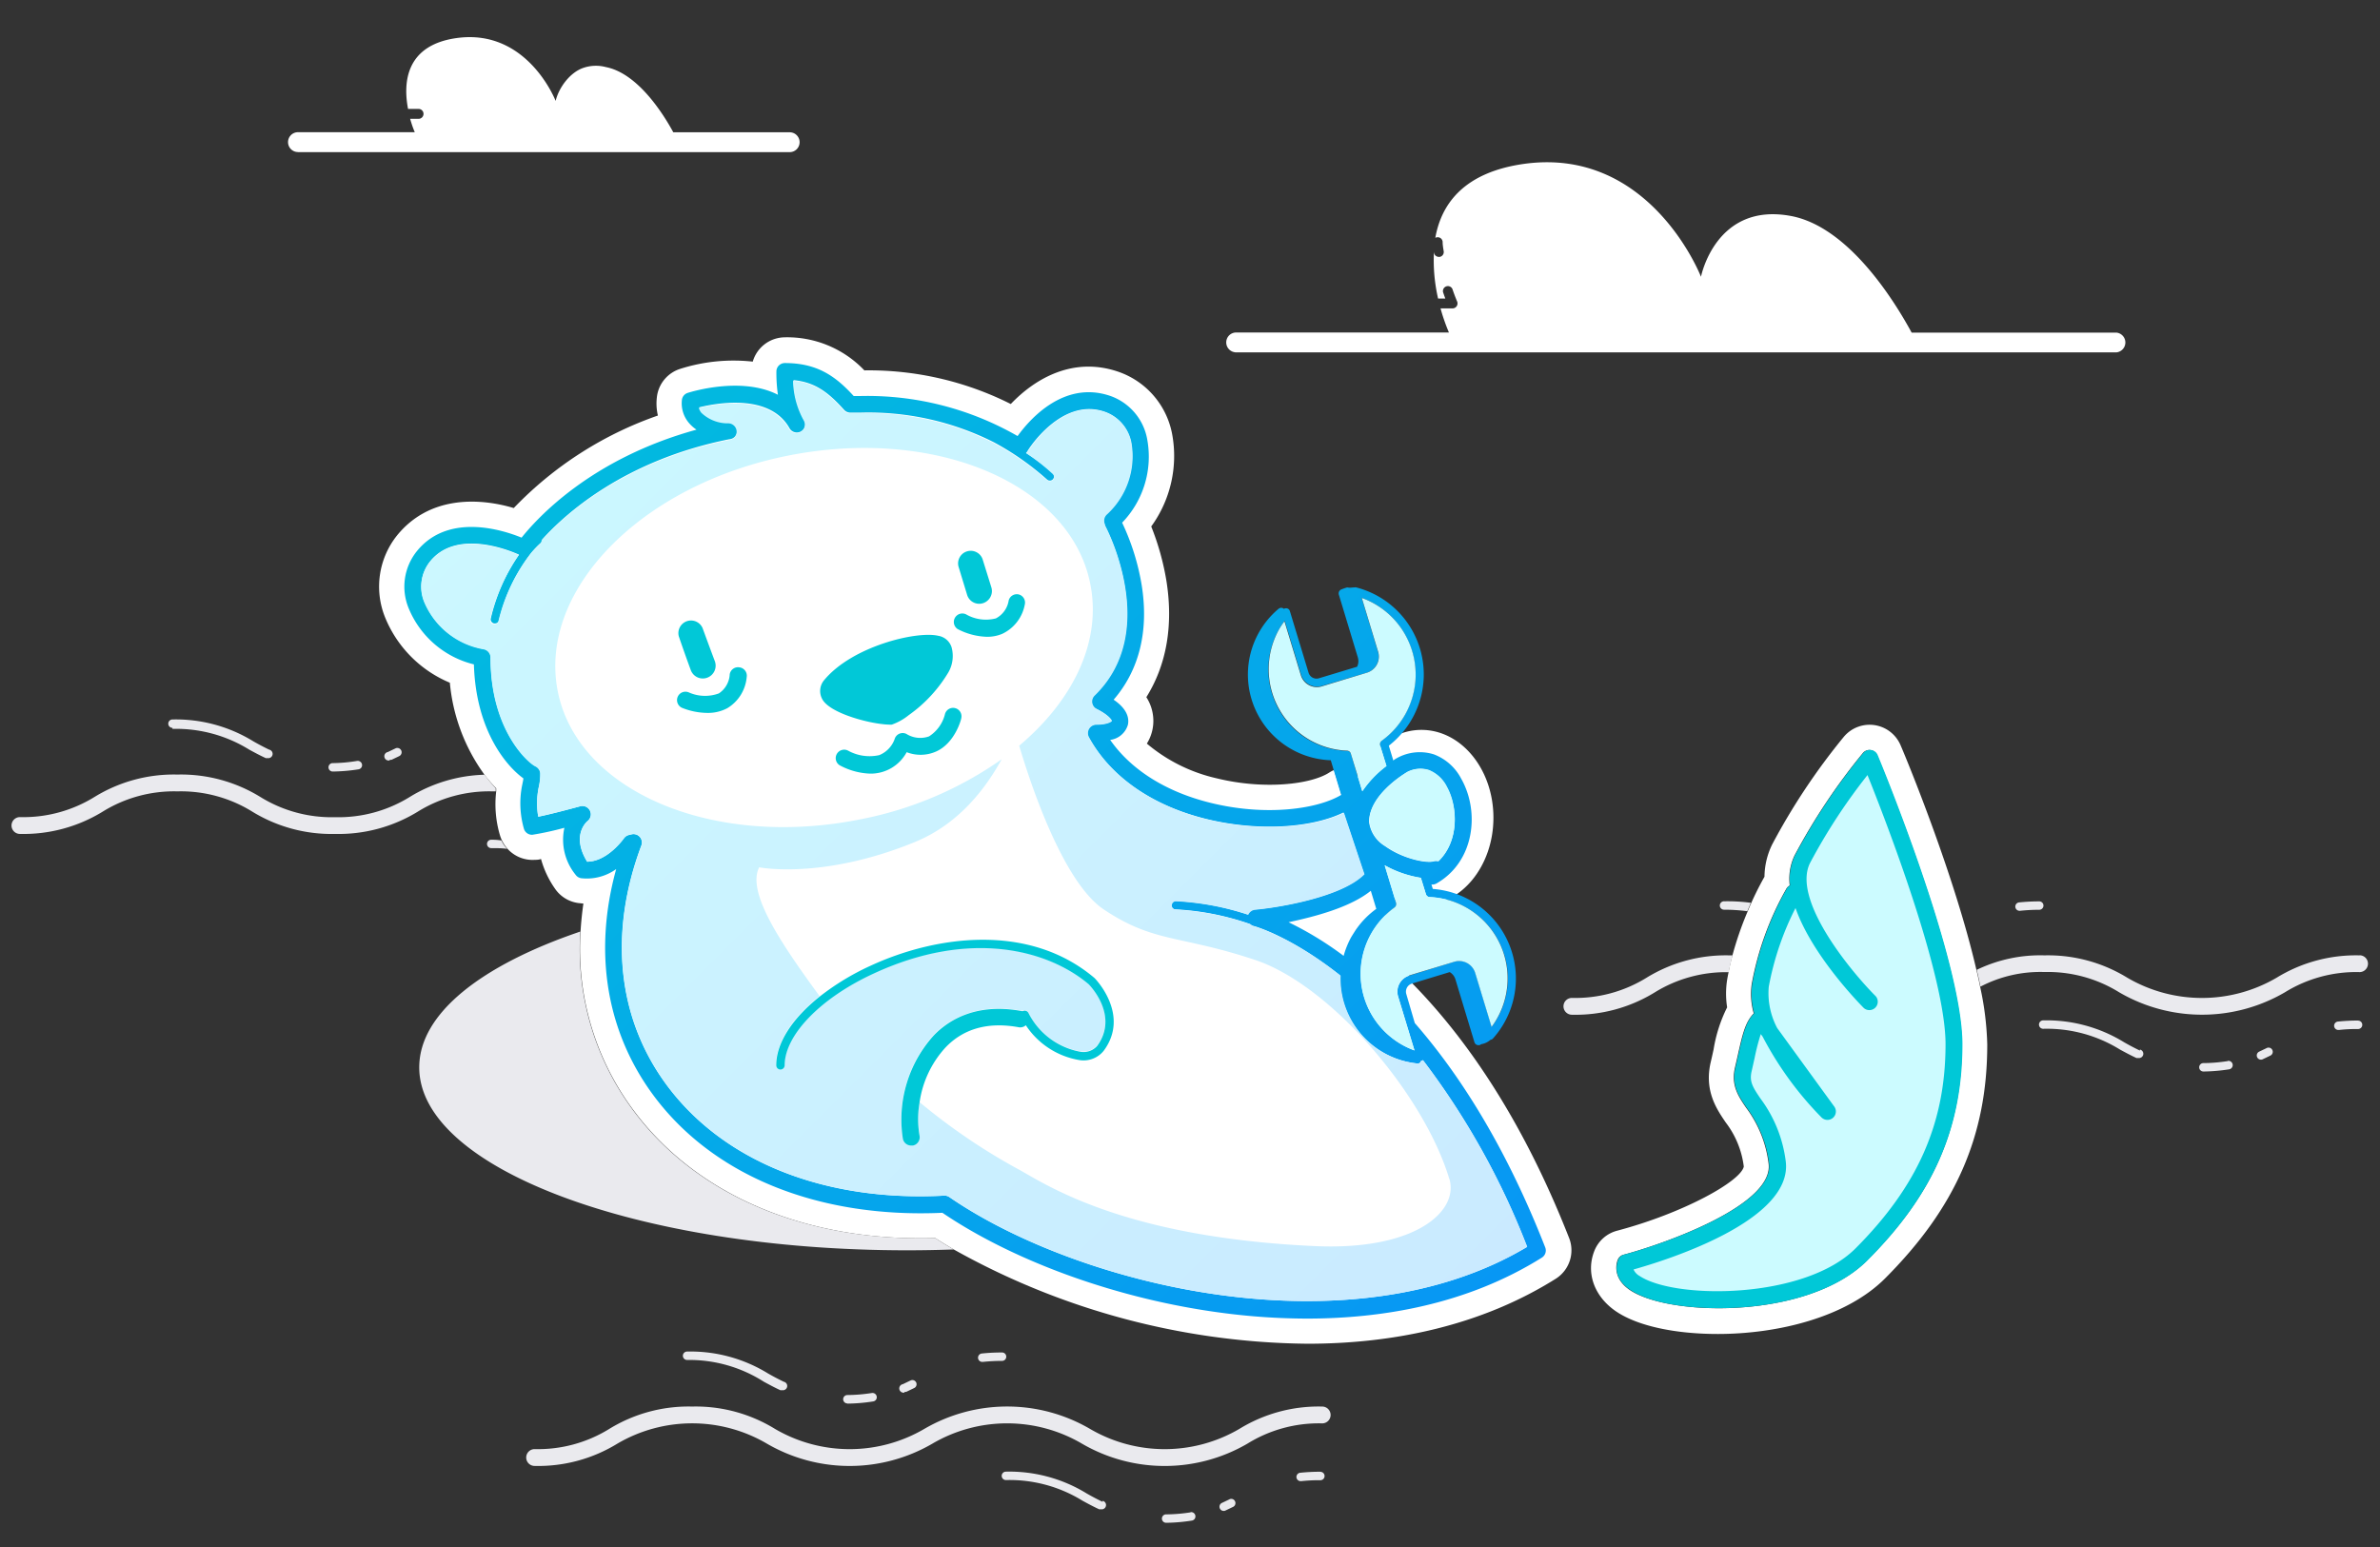 <!-- This Source Code Form is subject to the terms of the Mozilla Public
   - License, v. 2.0. If a copy of the MPL was not distributed with this
   - file, You can obtain one at http://mozilla.org/MPL/2.0/. -->
<svg width="566" height="368" fill="none" xmlns="http://www.w3.org/2000/svg">
  <rect width="100%" height="100%" fill="#333333" stroke="none"/>
  <path d="M115.24 184.24a35.8 35.8 0 00-17.78 5.28 32.24 32.24 0 01-17.78 4.82 32.22 32.22 0 01-17.78-4.82 36 36 0 00-19.7-5.32 36 36 0 00-19.68 5.3 32.22 32.22 0 01-17.78 4.82 2 2 0 000 4 36 36 0 0019.68-5.3 32.22 32.22 0 0117.78-4.82 32.22 32.22 0 0117.8 4.82 36 36 0 0019.68 5.3 36 36 0 0019.68-5.3 32.22 32.22 0 0117.78-4.82h.76v-.76c-.96-1-1.84-2.08-2.66-3.2zm-22.5-3.56a1 1 0 00.4 0l1.84-.88A1.02 1.02 0 1094 178l-1.76.84a1.02 1.02 0 10.4 2l.1-.16zm-51.72-7.34a33.04 33.04 0 0118.26 4.94c1.26.68 2.54 1.38 3.9 2a1 1 0 00.42 0 1.02 1.02 0 10.42-2 56.9 56.9 0 01-3.8-2 35.16 35.16 0 00-19.2-5.18 1 1 0 100 2v.24zm38.1 8.14a1 1 0 100 2c2.05-.02 4.1-.2 6.12-.52a1 1 0 00.43-1.82 1.01 1.01 0 00-.75-.18c-1.92.32-3.86.5-5.8.52zm37.7 18.22a1 1 0 100 2c1.38 0 2.62 0 3.8.18a8 8 0 01-1.38-2c-.8-.14-1.56-.18-2.42-.18zm294.46 27.5a36 36 0 00-19.68 5.3 32.22 32.22 0 01-17.78 4.82 2 2 0 000 4 36 36 0 0019.68-5.3 32.22 32.22 0 0117.6-4.82c.28-1.36.58-2.7.92-4h-.74zm149.84 0a36 36 0 00-19.68 5.3 35.15 35.15 0 01-35.56 0 36 36 0 00-19.68-5.3 34.64 34.64 0 00-16.1 3.44 135 135 0 01.88 4 30.75 30.75 0 0115.22-3.48A32.22 32.22 0 01504 236a39.12 39.12 0 0039.36 0 32.22 32.22 0 0117.78-4.82 2 2 0 100-4l-.02.02zm-80.9-12.6a1 1 0 00-.62 1.74 1 1 0 00.72.26h.1c1.51-.16 3.04-.24 4.56-.24a1 1 0 00.7-1.7 1 1 0 00-.7-.3c-1.59 0-3.18.08-4.76.24zm-70.22-.26a1 1 0 100 2c1.85 0 3.7.12 5.54.36.28-.68.56-1.3.84-2-2.11-.28-4.25-.4-6.38-.36zm98.9 35.5a56.9 56.9 0 01-3.8-2 35.16 35.16 0 00-19.2-5.18 1 1 0 100 2 33.06 33.06 0 0118.26 4.94c1.26.68 2.54 1.38 3.9 2a1 1 0 00.42 0 1.02 1.02 0 10.42-2v.24zm51.88-7.14c-1.58 0-3.16.08-4.74.24a1 1 0 00-.62 1.74 1 1 0 00.72.26h.1a38.6 38.6 0 014.56-.22 1 1 0 00.7-1.7 1 1 0 00-.7-.3l-.02-.02zm-21.8 6.58l-1.76.84a1 1 0 00.08 1.8c.24.1.5.11.74.02l1.84-.88a1 1 0 10-.9-1.78zm-9.16 3.06c-1.93.3-3.87.47-5.82.48a1 1 0 100 2c2.05-.02 4.1-.2 6.12-.52a1.01 1.01 0 10-.32-2l.02.04zm-379.48 11.38A64.28 64.28 0 01138 221.54c-23.52 8-38.3 19.48-38.3 32.3 0 24 52 43.5 116 43.5 3.75 0 7.45-.07 11.12-.2-1.52-.88-3-1.78-4.4-2.7-30.86.88-57.04-10.18-72.08-30.72zm164.1 70.78a36 36 0 00-19.68 5.3 35.15 35.15 0 01-35.56 0 39.12 39.12 0 00-39.36 0 35.15 35.15 0 01-35.56 0 36 36 0 00-19.68-5.3 36 36 0 00-19.68 5.3 32.22 32.22 0 01-17.78 4.82 2 2 0 000 4 36 36 0 0019.68-5.3 35.14 35.14 0 0135.56 0 39.14 39.14 0 0039.36 0 35.16 35.16 0 0135.56 0 39.12 39.12 0 0039.36 0 32.22 32.22 0 0117.78-4.82 2 2 0 100-4zm-80.68-10.62c1.52-.16 3.04-.24 4.56-.24a1 1 0 00.7-1.7 1 1 0 00-.7-.3c-1.6 0-3.2.07-4.78.24a1 1 0 00-.62 1.74 1 1 0 00.72.26h.12zM215.12 331a1 1 0 00.4 0l1.84-.88a1 1 0 10-.9-1.78l-1.76.84a1.02 1.02 0 10.4 2l.02-.18z" fill="#EAEAEE"/>
  <path d="M201.54 333.8c2.05-.02 4.1-.2 6.12-.52a1.03 1.03 0 00.66-.4 1.02 1.02 0 00.04-1.13 1.02 1.02 0 00-1.02-.47c-1.93.3-3.87.47-5.82.48a1 1 0 100 2l.02.04zm-19.88-5.2c1.26.68 2.54 1.38 3.9 2a1 1 0 00.42 0 1.02 1.02 0 10.42-2 56.9 56.9 0 01-3.8-2 35.16 35.16 0 00-19.2-5.18 1 1 0 100 2c6.46-.1 12.81 1.7 18.26 5.18zm101.48 31.06c-1.93.3-3.87.47-5.82.48a1 1 0 100 2c2.05-.02 4.1-.2 6.12-.52a1.03 1.03 0 00.66-.4 1.02 1.02 0 00.04-1.13 1 1 0 00-1.02-.47l.02.04zm-20.92-2.5a56.9 56.9 0 01-3.8-2 35.16 35.16 0 00-19.2-5.18 1 1 0 100 2 33.06 33.06 0 0118.26 4.94c1.26.68 2.54 1.38 3.9 2a1 1 0 00.42 0 1.02 1.02 0 10.42-2v.24zm30.08-.56l-1.76.84a1 1 0 00.08 1.8c.24.1.5.11.74.02l1.84-.88a.99.99 0 00.55-.58 1.01 1.01 0 00-.3-1.11.98.98 0 00-.76-.23 1 1 0 00-.39.14zM314 350c-1.58 0-3.17.08-4.74.24a1 1 0 00-.62 1.74 1 1 0 00.72.26h.1c1.51-.16 3.04-.24 4.56-.22a1 1 0 00.7-1.7 1 1 0 00-.7-.3L314 350z" fill="#EAEAEE"/>
  <path d="M321.2 223.08c.24-.44.52-.86.78-1.28l-.66-.48 1.38-.6a20.29 20.29 0 014.58-4.58l-1.3-4.3c-4.94 4-13.38 6.24-19.56 7.38 4.61 2.24 9 4.92 13.1 8 .4-1.44.97-2.82 1.68-4.14zM338.04 215.34c9.45 0 17.12-9.35 17.12-20.88s-7.67-20.88-17.12-20.88c-9.46 0-17.12 9.35-17.12 20.88s7.66 20.88 17.12 20.88z" fill="#fff"/>
  <path d="M335.84 233.84s-15.95-40.36-16.8-44.88l-1.76-5.84c-.37.15-.72.33-1.06.54-4.34 2.9-15.6 4.22-26.94 1.42a39.14 39.14 0 01-16.54-8.24 10.2 10.2 0 001.39-7.18 10.33 10.33 0 00-1.51-3.86c4.82-7.72 6.46-17.16 4.76-27.74a62 62 0 00-3.6-12.86 28.52 28.52 0 005-21.82 19.48 19.48 0 00-12.9-15c-10.74-3.64-19.76 1.68-25.5 7.7a75.22 75.22 0 00-34.82-8 25.34 25.34 0 00-18.96-7.86 8 8 0 00-7.58 5.78 41.85 41.85 0 00-17.32 1.74 8 8 0 00-5.42 6.26c-.25 1.6-.2 3.24.18 4.82a87.1 87.1 0 00-34.28 22c-8.56-2.54-20.18-2.82-27.76 6.52a19.48 19.48 0 00-2.8 19.58 28.44 28.44 0 0015.36 15.44 44 44 0 008.24 21.88 31.32 31.32 0 002.78 3.22v.76c-.41 3.55-.1 7.14.94 10.56.37 1.15.98 2.2 1.78 3.1a8 8 0 006.5 2.6c.38 0 .88 0 1.44-.2.7 2.53 1.83 4.93 3.34 7.08a8 8 0 005.56 3.4l1.18.12a82.59 82.59 0 00-.68 6.66 64.28 64.28 0 0012.36 42.18c15.06 20.54 41.24 31.62 72 30.72 1.4.9 2.88 1.8 4.4 2.7a175.42 175.42 0 0084.12 22.42c20.7 0 41.4-4.38 59.02-15.44a8 8 0 003.2-9.7c-11.34-28.88-24.96-48-37.32-60.58z" fill="#fff"/>
  <path d="M287.86 190.92c-10.56-2.6-18.9-7.86-23.84-14.96a5.06 5.06 0 004.2-3.56c.3-1.28.16-3.6-3.38-6 6.1-7.04 8.42-16.42 6.66-27.3a55.73 55.73 0 00-4.64-14.8 22.6 22.6 0 006-19.62A13.44 13.44 0 00264 94.14c-11.02-3.74-19.16 5.62-22 9.56a71.74 71.74 0 00-37.4-9.52h-1.58c-4.42-4.86-8.82-7.84-16.38-7.84a2 2 0 00-2 2c-.02 1.85.1 3.7.36 5.54-8.72-4.46-20.82-.64-21.46-.44a2 2 0 00-1.36 1.56 7.2 7.2 0 001.46 5.34 8.54 8.54 0 002 1.84c-25.26 6.94-38 21.2-41.6 25.68-4.48-1.84-17.46-6-24.92 3.24a13.44 13.44 0 00-1.88 13.68A22.58 22.58 0 00112.7 158c.48 16.16 8.12 24.5 11.76 27.1 0 .36-.12.78-.2 1.22-.79 3.56-.67 7.27.34 10.78a2 2 0 002 1.42c2.57-.41 5.11-.97 7.62-1.66a13.2 13.2 0 002.64 11.14 2.01 2.01 0 001.4.86 12 12 0 008.28-2.18c-5.42 19.6-2.42 38.4 8.66 53.54 14.16 19.32 39.24 29.54 68.92 28.2 17.34 11.74 42.2 20.64 66.68 23.82 6.63.88 13.31 1.32 20 1.34 17.72 0 38-3.3 55.88-14.5a2 2 0 00.8-2.42c-9.52-24.34-20.6-41.42-31.02-53.36l-2-6.84a2.02 2.02 0 01.13-1.57 2 2 0 011.23-.99l8.94-2.72c.65.38 1.14 1 1.36 1.72l4.52 14.94a1.01 1.01 0 00.88.72c.13.01.27 0 .4-.04.12 0 .22-.16.36-.2a4.4 4.4 0 002.18-1.04.96.96 0 00.58-.3 21.37 21.37 0 00-14.3-35.58l-.32-1.04h.2a2 2 0 001-.26c9.08-5.18 10.36-17.1 5.84-24.98a12.17 12.17 0 00-6.46-5.72 11.18 11.18 0 00-9.38 1.24c-.1.07-.18.15-.26.24l-1.08-3.54a21.51 21.51 0 008.3-16.12 21.38 21.38 0 00-16.04-21.52.96.96 0 00-.44 0c-.66 0-.9.14-1.72 0-.44.12-.88.27-1.3.44a1.03 1.03 0 00-.72.88c-.01.14 0 .27.04.4l4.52 14.94c.22.73.15 1.52-.18 2.2l-9 2.72a1.99 1.99 0 01-2.2-.64 2 2 0 01-.36-.72l-4.42-14.56a.93.93 0 00-1-.7.95.95 0 00-.42.14.98.98 0 00-1.3 0 20.4 20.4 0 0012.44 36l.72 2.4 1.76 5.84c-5.62 3.38-17.92 5.14-31.1 1.88zm49.06 62a1 1 0 00.4 0 1.04 1.04 0 00.6-.5v-.14a.98.98 0 00.46-.16 180.84 180.84 0 0124.78 44.4c-42 25.08-106.46 9.44-137.38-11.82a2 2 0 00-1.14-.36h-.1c-28.58 1.52-52.7-8.16-66.16-26.52-11.58-15.8-13.66-36-5.86-56.76a2 2 0 00-2.36-2.64l-.66.16a2 2 0 00-1.16.82s-3.88 5.5-8.72 5.52c-3.76-6.14-.28-9.34.12-9.68a2 2 0 00-1.74-3.5c-2.88.78-7.42 2-10 2.48-.41-2.4-.35-4.86.18-7.24.23-1.03.34-2.08.32-3.14a2 2 0 00-1.14-1.66c-1.76-.82-10.68-8.6-10.68-25.86a2 2 0 00-1.68-2 18.79 18.79 0 01-14-11.02 9.55 9.55 0 011.26-9.76c6.28-7.86 18.9-2.66 21.16-1.64a44.42 44.42 0 00-6.7 15.18 1 1 0 00.78 1.18h.2a1 1 0 00.98-.8c1.38-5.82 4-11.27 7.66-16 .7-.84 1.45-1.63 2.26-2.36a.99.99 0 00.32-.78c5.38-6 19.44-18.84 44.5-23.86a2 2 0 00-.2-4A9.1 9.1 0 01166.9 98a3.55 3.55 0 01-.6-1.14c4.34-1.06 16.84-3.28 21.46 4.98a2.04 2.04 0 001.22.94 2.02 2.02 0 002.28-2.94 20.13 20.13 0 01-2.54-9.44c5.18.5 8.3 2.94 12 7.04a2 2 0 001.46.68h2.5c11-.3 21.9 2.12 31.72 7.08a65.3 65.3 0 0112.56 8.8 1 1 0 001.71-.71 1 1 0 00-.3-.71 47.06 47.06 0 00-6.37-4.88c.12-.1.23-.23.32-.36 0-.14 8-12.98 18.36-9.44a9.54 9.54 0 016.32 7.54 18.77 18.77 0 01-5.88 16.84 2 2 0 00-.58 2l.16.54c.04.14.1.27.16.4.14.24 13.1 24.84-2.64 40.12a2.01 2.01 0 00-.22 2.61 2 2 0 00.72.61c2.92 1.46 3.54 2.66 3.58 2.84.04.18-1.06.88-3.68.88a2 2 0 00-2 1.96c-.01.35.07.7.24 1 5.12 9.4 15.06 16.34 28 19.52 12 2.94 24.84 2.26 32.64-1.54l4.88 14.62c-5.22 5.44-20.32 8-26 8.44a2 2 0 00-1.64 1.2 65.03 65.03 0 00-17.18-3.22 1 1 0 100 2c6.04.31 12 1.49 17.7 3.48a2 2 0 00.8.46c.18 0 8.82 2.4 20.64 11.76a20.34 20.34 0 0018 20.9l.22.06zM326 211.84l1.3 4.3a20.31 20.31 0 00-4.58 4.58c-.26.34-.48.7-.72 1.08-.24.38-.54.84-.78 1.28a20.5 20.5 0 00-1.68 4.24 79.6 79.6 0 00-13.1-8c6.16-1.32 14.6-3.48 19.56-7.48zm31.74 15.22a19.22 19.22 0 01-2.98 17.12l-3.88-12.78a3.98 3.98 0 00-5.04-2.7l-10.62 3.3a4 4 0 00-2.7 5.04l3.88 12.78a19.39 19.39 0 01-4.74-33.96 1 1 0 00.38-1.1l-2.72-8.96c2.67 1.5 5.58 2.5 8.6 2.98l1.2 3.88a1 1 0 00.92.7 19.37 19.37 0 0117.68 13.7h.02zm-23.08-43.46c1.57-.8 3.4-.96 5.08-.44a8.26 8.26 0 014.3 4c2.62 4.6 3.08 12.82-2 17.68a2 2 0 00-1.08 0c-1.54.52-7.24-.5-11.58-3.62a7.85 7.85 0 01-3.8-5.82c.08-6.1 7.54-10.88 9.08-11.8zm-16.8-22.5l.6-.18-.6.18zm-15.38 3.74a19.26 19.26 0 013.04-17.2l3.88 12.78a4.02 4.02 0 005.04 2.7L325 160a4 4 0 002.7-5.04l-3.88-12.78a19.38 19.38 0 014.74 33.96 1 1 0 00-.38 1.1l1.52 4.92a25.02 25.02 0 00-5.74 6l-2.68-8.86a1 1 0 00-.92-.72 19.34 19.34 0 01-17.88-13.74z" fill="url(#paint0_linear)"/>
  <path d="M319.68 238.6a20.34 20.34 0 01-.86-6.56c-11.82-9.36-20.46-11.72-20.64-11.76a2 2 0 01-.8-.46c-5.7-2-11.66-3.17-17.7-3.48a1 1 0 110-2c5.85.3 11.63 1.38 17.18 3.22a2 2 0 011.64-1.2c5.62-.52 20.7-3 26-8.44l-4.88-14.62c-7.8 3.8-20.7 4.48-32.64 1.54-12.92-3.18-22.86-10.12-28-19.52a2.01 2.01 0 01.77-2.7 2 2 0 01.99-.26c2.62 0 3.58-.7 3.68-.88.1-.18-.64-1.38-3.58-2.84a2 2 0 01-.5-3.22c15.74-15.26 2.76-39.86 2.64-40.12a2.04 2.04 0 01-.16-.4l-.16-.54a2 2 0 01.58-2 18.77 18.77 0 005.88-16.84 9.53 9.53 0 00-6.38-7.52c-10.44-3.54-18.28 9.3-18.36 9.44-.1.13-.2.25-.32.36a47.11 47.11 0 016.3 4.92.98.98 0 01.3.71 1 1 0 01-.63.93 1.02 1.02 0 01-1.09-.22 65.27 65.27 0 00-12.66-8.78 66.28 66.28 0 00-31.72-7.08h-2.5a2 2 0 01-1.46-.68c-3.62-4.12-6.74-6.56-12-7.04.06 3.3.93 6.55 2.54 9.44a2.01 2.01 0 11-3.5 2c-4.64-8.24-17.14-6-21.46-4.98.13.41.33.8.6 1.14a9.1 9.1 0 006.3 2.52 2 2 0 01.2 4c-25.04 5.04-39.12 17.88-44.5 23.86a.98.98 0 01-.32.78c-.8.73-1.56 1.52-2.26 2.36a42 42 0 00-7.66 16 1 1 0 01-.98.8h-.2a1 1 0 01-.78-1.18 44.43 44.43 0 016.8-15.3c-2.26-1.02-14.88-6.22-21.16 1.64a9.54 9.54 0 00-1.26 9.76 18.79 18.79 0 0014 11.02 2 2 0 011.68 2c0 17.24 8.92 25.04 10.68 25.86a2 2 0 011.14 1.66c.02 1.06-.09 2.11-.32 3.14-.5 2.35-.55 4.77-.14 7.14 2.56-.54 7.08-1.7 10-2.48a2 2 0 011.78 3.5c-.4.34-3.88 3.54-.12 9.68 4.84 0 8.68-5.48 8.72-5.52a2 2 0 011.16-.82l.66-.16a2 2 0 012.36 2.64c-7.8 20.8-5.72 40.96 5.86 56.76 13.46 18.36 37.58 28 66.16 26.52h.1a2 2 0 011.14.36c30.92 21.26 95.44 36.9 137.38 11.82a180.84 180.84 0 00-24.78-44.4c-.14.1-.3.15-.46.16v.14a1.01 1.01 0 01-.6.5 1 1 0 01-.4 0 20.38 20.38 0 01-17.28-14.32zm25 41.74c2.3 7.66-8 17.1-32 16-44-2-62.64-13.8-70-18a144.85 144.85 0 01-24-16.24c-.44 2.6-.44 5.25 0 7.84a2 2 0 01-1.56 2.36h-.4a2 2 0 01-2-1.6 29.83 29.83 0 017.28-24.56c3.64-3.72 10.26-7.74 20.98-5.78h.2a1 1 0 011.34.44 17.36 17.36 0 0012.32 9.22 4.3 4.3 0 004-1.36c5.42-7.22-1.6-14.4-2-14.7-9.66-8.16-28.2-13.16-51.12-2.54-12.66 5.88-21.18 14.64-21.18 21.84a1 1 0 01-1.7.7 1 1 0 01-.3-.7c0-5.34 3.84-11.2 10.36-16.38-9.62-13.14-17.3-24.76-14.36-30.62 0 0 15 3 37-6 11.02-4.5 17.28-13.54 20.68-19.7a86.97 86.97 0 01-33.58 14.28c-35 7.06-67.28-6.58-72-30.46-4.72-23.88 19.64-48.98 54.64-56 35-7.02 67.28 6.58 72 30.46 2.76 13.64-4 27.66-16.9 38.5 2.52 8.5 10.32 32.42 20.14 38.96 12 8 18 6 36 12s40.14 32.04 46.14 52.04h.02z" fill="url(#paint1_linear)"/>
  <path d="M227.14 168.4a2 2 0 00-2.42 1.46 8.76 8.76 0 01-3.78 5.26 6.2 6.2 0 01-5.38-.58 1.99 1.99 0 00-2.74 1.04 6.45 6.45 0 01-3.72 4 10.6 10.6 0 01-7.44-1.08 2.01 2.01 0 00-2 3.48 16.4 16.4 0 007.28 2 9.7 9.7 0 008.68-5.1 9.1 9.1 0 007-.16c4.5-2 6-7.7 6-8a2 2 0 00-1.48-2.32zM164.28 159.36a3.04 3.04 0 003.92 1.8 3.05 3.05 0 001.8-3.92s-1.2-3.18-2.92-7.88a3 3 0 00-5.64 2c1.64 4.8 2.84 8 2.84 8zM230 141.48a3 3 0 004.8 1.4 3 3 0 00.96-3.2l-2.1-6.74a3 3 0 00-5.72 1.78l2.06 6.76zM175.82 158.7a2 2 0 00-2.28 1.66 5.8 5.8 0 01-2.58 4.54c-2.33.86-4.9.77-7.16-.24a2 2 0 10-1.58 3.68c1.9.77 3.94 1.18 6 1.2a9.73 9.73 0 004.74-1.12 9.6 9.6 0 004.62-7.42 2 2 0 00-1.76-2.3zM242.32 141.38a2 2 0 00-2.44 1.42 5.8 5.8 0 01-3.04 4.26c-2.4.62-4.95.28-7.1-.96a2.02 2.02 0 00-2 3.5 16 16 0 006.98 1.84 9.2 9.2 0 003.62-.7 9.62 9.62 0 005.36-6.92 2 2 0 00-1.38-2.44zM211.42 172.32c.23.03.45.03.68 0 1.45-.51 2.8-1.27 4-2.24a33.53 33.53 0 009.46-10.22 7.8 7.8 0 00.72-6 4 4 0 00-3.16-2.66c-5.12-1.2-20.44 2.48-27.12 10.54a4 4 0 00-.48 4.48c1.64 3.22 10.22 5.58 14.48 6 .47.06.94.1 1.42.1z" fill="#01C8D7"/>
  <path d="M242.3 244.3a2 2 0 001.66-.48 18.95 18.95 0 0012.72 8.28 6.15 6.15 0 005.76-2.16c6.44-8.6-2-17.22-2.16-17.36-15.54-13.16-37.72-10.12-53.32-2.88a59.5 59.5 0 00-12 7.28c-6.52 5.18-10.36 11.04-10.36 16.38a1 1 0 001.7.7 1 1 0 00.3-.7c0-7.18 8.5-16 21.18-21.84 22.92-10.62 41.46-5.62 51.12 2.54.3.3 7.32 7.48 2 14.7a4.32 4.32 0 01-4 1.36 17.33 17.33 0 01-12.32-9.22 1 1 0 00-1.34-.44h-.2c-10.72-2-17.34 2-20.98 5.78a29.82 29.82 0 00-7.34 24.58 2 2 0 002 1.6h.4a1.99 1.99 0 001.56-1.58c.05-.26.05-.52 0-.78-.45-2.6-.45-5.25 0-7.84a24.4 24.4 0 016.2-13.14c4.34-4.52 10.2-6.1 17.42-4.78z" fill="#00C8D7"/>
  <path d="M452 177.26a8 8 0 00-13.54-2 153.95 153.95 0 00-17 25.54 17.82 17.82 0 00-1.84 7.7 73.99 73.99 0 00-4.04 8.34A79.59 79.59 0 00412 227.2c-.34 1.3-.66 2.62-.92 4-.12.6-.24 1.2-.34 1.82a20.97 20.97 0 000 6.54 34.54 34.54 0 00-3.22 10c-.2.92-.44 2-.68 3.02-1.6 6.8 1.4 11.18 3.58 14.38a21.64 21.64 0 014.28 10.46c-.68 3.48-14.26 11.06-30.12 15.26a8 8 0 00-5.4 4.76c-2.12 5.3 0 10.98 5.22 14.48s14.2 5.32 24.12 5.32c14.34 0 30.56-4 39.74-13.18 16.84-16.84 24.34-34 24.34-55.66-.12-4.6-.68-9.17-1.68-13.66-.26-1.32-.56-2.66-.88-4-5.08-22.14-16.36-49.6-18.04-53.48zm-8 122.5c-8.16 8.16-22.66 11.36-35.24 11.36-9.04 0-17.1-1.64-21.08-4.28-3.98-2.64-3.46-6-2.96-7.24a2 2 0 011.34-1.2c9.42-2.48 36-11.8 34.52-21.78a27.66 27.66 0 00-5.28-13.12c-1.9-2.78-3.68-5.4-2.7-9.62.26-1.12.5-2.14.7-3.06 1.08-4.82 1.74-7.74 3.76-9.82a16.83 16.83 0 01-.48-6.98 72.14 72.14 0 018.26-22.7 2 2 0 01.78-.74c-.3-2.43.09-4.9 1.14-7.12a147.29 147.29 0 0116.26-24.38 2 2 0 013.38.5c.82 2 20.16 48.6 20.16 68.76 0 20.16-6.86 35.78-22.56 51.4v.02z" fill="#fff"/>
  <path d="M444.96 178.36a2 2 0 00-1.84.7 147.35 147.35 0 00-16.26 24.38 12.87 12.87 0 00-1.14 7.12c-.32.17-.6.43-.78.74a72.11 72.11 0 00-8.24 22.7c-.33 2.34-.17 4.71.48 6.98-2 2-2.68 5-3.76 9.82-.22.94-.44 2-.7 3.06-1 4.22.8 6.84 2.7 9.62a27.66 27.66 0 015.28 13.12c1.42 10-25.12 19.3-34.52 21.78a2.01 2.01 0 00-1.34 1.2c-.5 1.26-1.22 4.48 2.96 7.24s12 4.28 21.08 4.28c12.58 0 27.08-3.18 35.24-11.36 15.62-15.62 22.58-31.48 22.58-51.42s-19.34-66.8-20.16-68.76a2 2 0 00-1.58-1.2z" fill="#00C8D7"/>
  <path d="M430.46 205.22c-4.4 8.78 9.78 25.86 15.62 31.7a2 2 0 01-2.82 2.82c-.68-.68-12.28-12.4-16.26-23.8a68.4 68.4 0 00-6.36 18.72c-.3 3.4.4 6.8 2 9.82l13.58 18.68a2 2 0 01-3.04 2.58 80.6 80.6 0 01-14-19.22l-.44-.6c-.6 1.89-1.1 3.81-1.48 5.76-.22.94-.44 2-.7 3.1-.56 2.42.24 3.72 2.1 6.46a31.53 31.53 0 016 14.8c2 14.26-28.6 23.74-36.18 25.86.31.68.84 1.23 1.5 1.58 8.48 5.58 39.16 5.54 51.28-6.58 14.8-14.82 21.42-29.8 21.42-48.58 0-16.46-14.18-53.12-18.56-64a138.1 138.1 0 00-13.66 20.9z" fill="#CCFBFF"/>
  <path d="M293.76 83.8H503.3a2.36 2.36 0 000-4.7h-48.68c-4.34-8-15.14-25.14-28.62-27.72-18-3.42-21.48 14.44-21.48 14.44s-12-30.96-42-26.86c-14.4 2-19.76 9.56-21.18 17.6a1.2 1.2 0 011.13 0c.34.18.58.55.61.94 0 .78.14 1.54.26 2.28a1.18 1.18 0 01-1 1.32c-.34 0-.66-.06-.93-.3-.3-.26-.39-.6-.39-.98-.2 3.75.14 7.52.98 11.18h1.72c-.16-.42-.34-.94-.54-1.52a1.18 1.18 0 012.22-.76c.62 1.82 1.12 2.94 1.12 2.96a1.19 1.19 0 01-.09 1.12 1.18 1.18 0 01-.99.54h-2.86a46.2 46.2 0 002 5.74h-50.82a2.36 2.36 0 000 4.7v.02z" fill="#fff"/>
  <path d="M321.28 179.32l2.72 8.86c1.57-2.3 3.5-4.33 5.74-6l-1.52-4.92a1 1 0 01.38-1.1 19.46 19.46 0 008.03-14.53 19.39 19.39 0 00-12.77-19.43l3.88 12.78A4 4 0 01325 160l-10.62 3.22a3.99 3.99 0 01-5.04-2.7l-3.88-12.78c-.54.72-1.03 1.47-1.46 2.26a19.4 19.4 0 0016.42 28.52 1.01 1.01 0 01.86.8zM339.08 212.62l-1.2-3.88a25.8 25.8 0 01-8.6-2.98l2.72 8.96a1 1 0 01-.38 1.1 19.49 19.49 0 00-8.03 14.53 19.38 19.38 0 0012.77 19.43L332.48 237a4 4 0 012.7-5.04l10.62-3.22a3.99 3.99 0 015.04 2.7l3.88 12.78a19.38 19.38 0 00-14.72-30.9 1 1 0 01-.92-.7zM325.66 195.34a7.83 7.83 0 003.8 5.82c4.32 3.12 10 4.14 11.58 3.62a2 2 0 011.08 0c5-4.86 4.54-13.08 2-17.68a8.26 8.26 0 00-4.3-4 6.76 6.76 0 00-5.08.44c-1.62.98-9.08 5.76-9.08 11.8z" fill="#CCFBFF"/>
  <path d="M70.86 36.18H187.8a2.36 2.36 0 000-4.72h-27.68c-2.4-4.42-8.44-14-16-15.5a9.24 9.24 0 00-5.45.2c-3.13 1.1-5.76 4.64-6.53 7.84 0 0-6.66-17.24-23.46-14.96-12.36 1.68-12.8 10.8-11.64 16.86h2.5a1.18 1.18 0 110 2.36h-2c.3 1.08.66 2.15 1.1 3.18H70.86a2.36 2.36 0 000 4.72v.02z" fill="#fff"/>
  <defs>
    <linearGradient id="paint0_linear" x1="57.78" y1="17.22" x2="465.72" y2="425.14" gradientUnits="userSpaceOnUse">
      <stop stop-color="#00C8D7"/>
      <stop offset="1" stop-color="#0A84FF"/>
    </linearGradient>
    <linearGradient id="paint1_linear" x1="82.96" y1="50.04" x2="441.7" y2="408.76" gradientUnits="userSpaceOnUse">
      <stop stop-color="#CCFBFF"/>
      <stop offset="1" stop-color="#C9E4FF"/>
    </linearGradient>
  </defs>
</svg>

